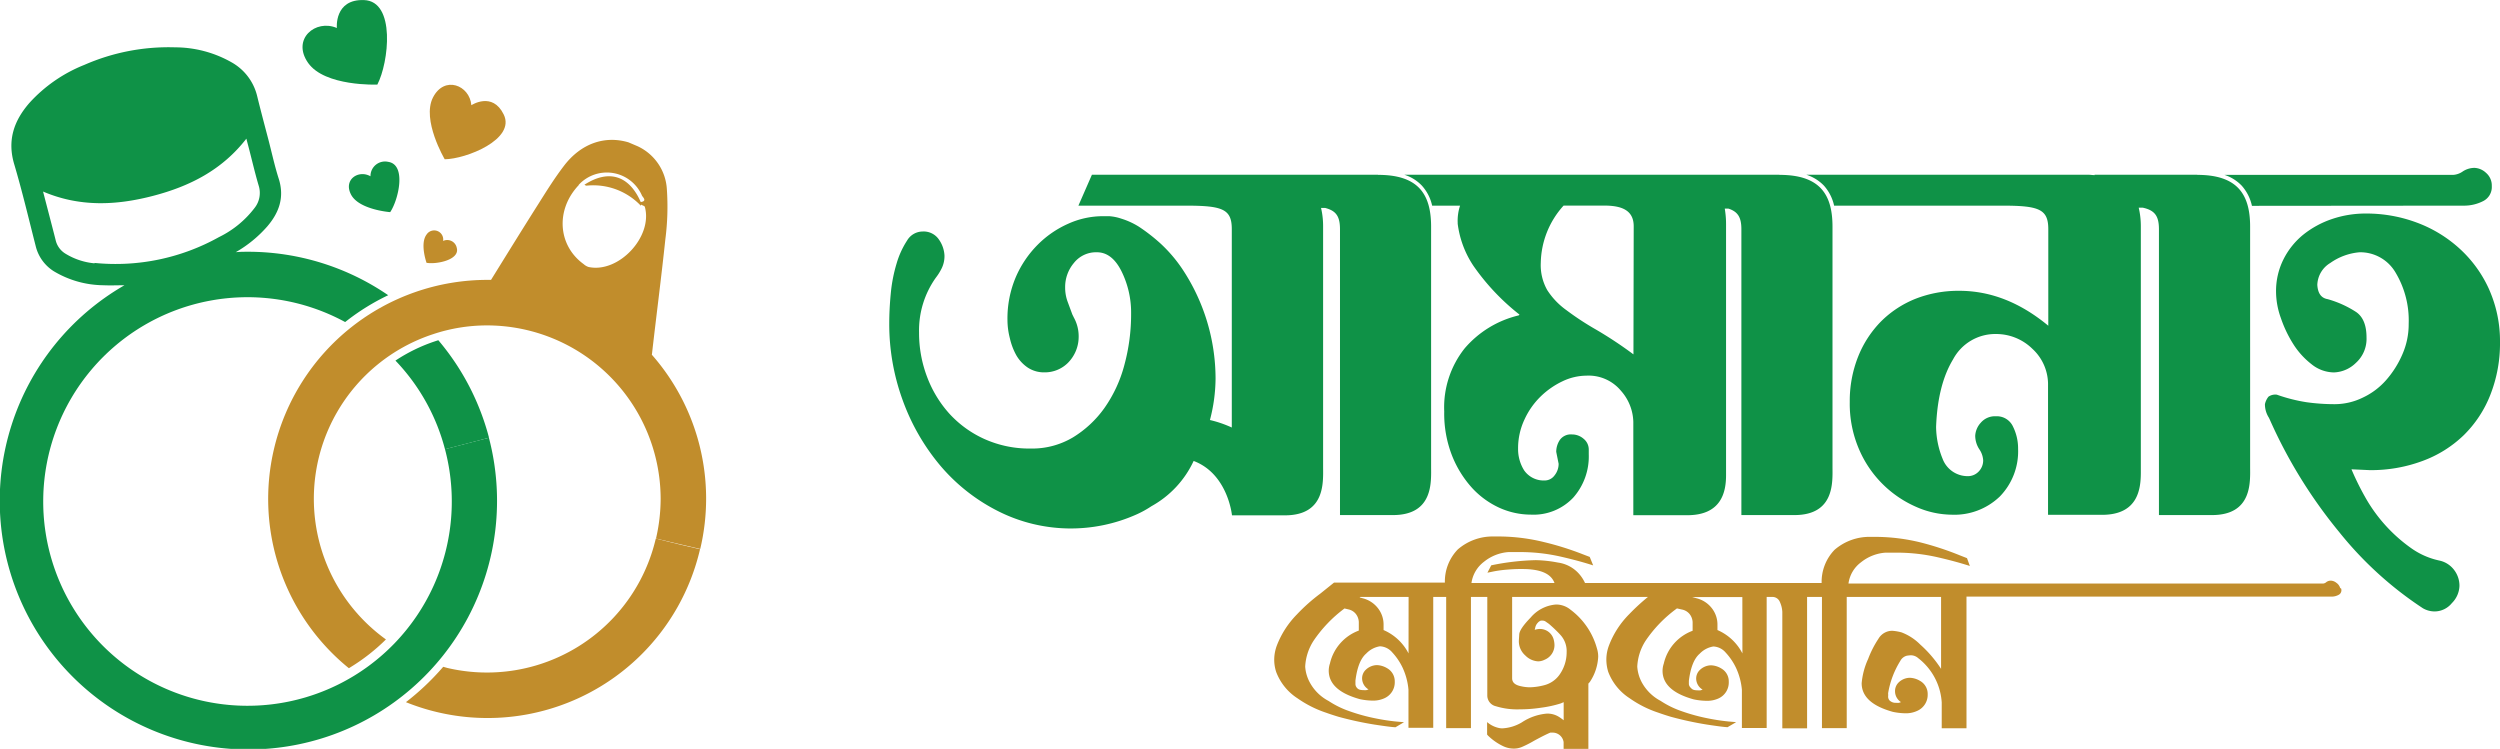 <svg id="Layer_1" data-name="Layer 1" xmlns="http://www.w3.org/2000/svg" viewBox="0 0 386.59 115.8"><defs><style>.cls-1{fill:#c18d2c;}.cls-2{fill:#0f9247;}</style></defs><title>logo</title><path class="cls-1" d="M420.73,295.18a1.49,1.49,0,0,0-.62-.87,1.45,1.45,0,0,0-.82-.32,1.15,1.15,0,0,0-.71.22.85.85,0,0,1-.54.23H344.68a4.9,4.9,0,0,1,1.94-3.29,6.79,6.79,0,0,1,3.79-1.49h1.84a28.33,28.33,0,0,1,6.34.74c1.87.43,3.46.87,4.86,1.32l-.44-1.21-1.1-.43a46.27,46.27,0,0,0-6.08-2,29.55,29.55,0,0,0-6.78-.86l-.92,0a8.24,8.24,0,0,0-5.6,2,7.13,7.13,0,0,0-2,5.13H303.94a5.8,5.8,0,0,0-1-1.5,5.32,5.32,0,0,0-3.2-1.66,19.92,19.92,0,0,0-3.41-.37,37.71,37.71,0,0,0-6.89.8l-.59,1.14,1.07-.22a19.49,19.49,0,0,1,2.17-.27c.74-.06,1.34-.08,1.81-.08s1.16,0,1.73.07c2,.21,3.16.92,3.59,2.09H286.38a5,5,0,0,1,1.95-3.29,6.79,6.79,0,0,1,3.79-1.49H294a28.33,28.33,0,0,1,6.34.74c1.87.43,3.46.87,4.86,1.32l-.53-1.31-1.1-.42a45.2,45.2,0,0,0-6-1.88,29.55,29.55,0,0,0-6.78-.86l-.92,0a8.22,8.22,0,0,0-5.6,2,7.13,7.13,0,0,0-2,5.13H266.36l-.05,0h-1.18L263,296a27.47,27.47,0,0,0-3.6,3.2,14.06,14.06,0,0,0-3.11,4.81,6.39,6.39,0,0,0-.41,2.21,6.15,6.15,0,0,0,.3,1.88,8.37,8.37,0,0,0,3.31,4.09,17,17,0,0,0,4.38,2.21c.64.23,1.29.44,1.95.64a52.68,52.68,0,0,0,5.58,1.21c1.64.25,2.71.39,3.23.41l1.32-.78-1.25-.11a31.19,31.19,0,0,1-3.18-.49,28.62,28.62,0,0,1-4-1.1,14.36,14.36,0,0,1-3.24-1.59,7,7,0,0,1-2.87-2.81,5.93,5.93,0,0,1-.74-2.49,8.07,8.07,0,0,1,1.29-4,20.55,20.55,0,0,1,4.79-5l.59.14a2,2,0,0,1,1.14.68,2.18,2.18,0,0,1,.48,1.27v1.33a7.11,7.11,0,0,0-4.46,5.08,3.5,3.5,0,0,0-.19,1.11q0,3.09,4.83,4.42a10.21,10.21,0,0,0,1.95.22,4.18,4.18,0,0,0,1.84-.37,2.7,2.7,0,0,0,1.59-2.58,2.32,2.32,0,0,0-1.18-2.06,3.28,3.28,0,0,0-1.59-.48,2.55,2.55,0,0,0-1.73.74,1.82,1.82,0,0,0-.55,1.36,2,2,0,0,0,1,1.66l-.33.11a2.76,2.76,0,0,1-.44,0,2.59,2.59,0,0,1-.52-.05.88.88,0,0,1-.52-.32.89.89,0,0,1-.22-.58l0-.52q.38-3.09,1.68-4.2a3.73,3.73,0,0,1,2.11-1.11,2.65,2.65,0,0,1,1.9.94,9.42,9.42,0,0,1,1.59,2.34,10.16,10.16,0,0,1,.92,3.43v5.89h3.83V296.51h2V316.8h3.83V296.51h2.53v15.27a1.7,1.7,0,0,0,1.33,1.63,11.18,11.18,0,0,0,3.68.48,22.17,22.17,0,0,0,3.36-.26,17.59,17.59,0,0,0,3-.66l.44-.19,0,2.8a7,7,0,0,0-.77-.55,3.33,3.33,0,0,0-1.85-.48,8.28,8.28,0,0,0-3.86,1.36,6.55,6.55,0,0,1-3,.92,2.44,2.44,0,0,1-.59-.07,4.12,4.12,0,0,1-1.77-.9v1.93l.13.15a8.7,8.7,0,0,0,2.3,1.62,3.91,3.91,0,0,0,1.7.4,3.24,3.24,0,0,0,1.27-.26,16.55,16.55,0,0,0,1.86-.95c1.23-.67,2.07-1.08,2.51-1.26l.29,0a1.71,1.71,0,0,1,1.77,1.47V320h3.83V309.91l.23-.26a7.65,7.65,0,0,0,1.29-3.9,4.23,4.23,0,0,0-.19-1.26,11.14,11.14,0,0,0-4.08-6,3.5,3.5,0,0,0-2.25-.81,5.7,5.7,0,0,0-3.91,2c-1.15,1.18-1.75,2.06-1.78,2.62s-.06.89-.06,1a2.92,2.92,0,0,0,1,2.26,3,3,0,0,0,2,.91,2.34,2.34,0,0,0,1-.26,2.44,2.44,0,0,0,1.51-2.25,3.63,3.63,0,0,0-.11-.81,2.2,2.2,0,0,0-2.14-1.69,2.56,2.56,0,0,0-.81.14l.08-.33a1.5,1.5,0,0,1,.4-.77,1.07,1.07,0,0,1,.48-.33h.26a.82.82,0,0,1,.49.16l.5.35c.54.47,1.12,1,1.73,1.66v0a3.7,3.7,0,0,1,1,2.69,6,6,0,0,1-1.18,3.61,4.17,4.17,0,0,1-2.3,1.52,9.61,9.61,0,0,1-2.16.32,6.16,6.16,0,0,1-1.36-.15c-1-.19-1.43-.61-1.43-1.25V296.51h21a32.16,32.16,0,0,0-2.91,2.68,13.78,13.78,0,0,0-3.11,4.81,6.17,6.17,0,0,0-.41,2.21,6.46,6.46,0,0,0,.29,1.88,8.39,8.39,0,0,0,3.32,4.09,16.67,16.67,0,0,0,4.38,2.21c.64.23,1.29.44,1.95.64a52.68,52.68,0,0,0,5.58,1.21c1.63.25,2.71.39,3.22.41l1.33-.78-1.25-.11a31.74,31.74,0,0,1-3.19-.49,28.5,28.5,0,0,1-4-1.1,14.36,14.36,0,0,1-3.24-1.59,7.07,7.07,0,0,1-2.88-2.81,6,6,0,0,1-.73-2.49,8.07,8.07,0,0,1,1.29-4,20.11,20.11,0,0,1,4.85-5l.79.18a2,2,0,0,1,1.15.68,2.18,2.18,0,0,1,.48,1.27v1.33a7.09,7.09,0,0,0-4.46,5.08,3.5,3.5,0,0,0-.19,1.11q0,3.09,4.82,4.42a10.4,10.4,0,0,0,2,.22,4.18,4.18,0,0,0,1.84-.37,2.71,2.71,0,0,0,1.58-2.58,2.29,2.29,0,0,0-1.17-2.06,3.28,3.28,0,0,0-1.59-.48,2.55,2.55,0,0,0-1.73.74,1.82,1.82,0,0,0-.55,1.36,2,2,0,0,0,1,1.66l-.33.11a2.9,2.9,0,0,1-.45,0,2.56,2.56,0,0,1-.51-.05.88.88,0,0,1-.52-.32A.89.89,0,0,1,320,310l0-.52q.38-3.09,1.68-4.2a3.73,3.73,0,0,1,2.11-1.11,2.65,2.65,0,0,1,1.9.94,9.42,9.42,0,0,1,1.59,2.34,10.16,10.16,0,0,1,.92,3.43v5.89h3.83V296.51h.81a1.23,1.23,0,0,1,1.23.77,4.15,4.15,0,0,1,.38,1.55v18h3.83V296.51h2.3V316.8h3.83V296.51H359v11.12a18.51,18.51,0,0,0-3.2-3.74,8.18,8.18,0,0,0-2.91-1.9,7.55,7.55,0,0,0-1.44-.25A2.48,2.48,0,0,0,349.3,303l0,0a15.43,15.43,0,0,0-1.58,3.1,11.37,11.37,0,0,0-1,3.75c0,2.07,1.61,3.54,4.83,4.43a10.09,10.09,0,0,0,1.91.22,4.15,4.15,0,0,0,1.84-.37,2.71,2.71,0,0,0,1.63-2.58,2.31,2.31,0,0,0-1.18-2.06,3.28,3.28,0,0,0-1.59-.48,2.54,2.54,0,0,0-1.73.73,1.86,1.86,0,0,0-.55,1.37,2,2,0,0,0,.92,1.66l-.3.11a3,3,0,0,1-.47,0,1.33,1.33,0,0,1-1-.37.91.91,0,0,1-.22-.58,2.68,2.68,0,0,0,0-.52,13.68,13.68,0,0,1,1.88-5,1.59,1.59,0,0,1,1-.81,4.91,4.91,0,0,1,.63-.07,1.71,1.71,0,0,1,1.14.44,9.39,9.39,0,0,1,3.64,6.85v4h3.83V296.46h56.41a2.28,2.28,0,0,0,1.18-.3.79.79,0,0,0,.32-1M276.65,305.24a7.81,7.81,0,0,0-3.86-3.61v-.81a4.09,4.09,0,0,0-.87-2.57,4.29,4.29,0,0,0-2.3-1.52l-.54-.15.11-.07h7.47Zm51.63,0a7.81,7.81,0,0,0-3.86-3.61v-.81a4.09,4.09,0,0,0-.87-2.57,4.29,4.29,0,0,0-2.3-1.52l-.73-.2,0,0h7.75Z" transform="translate(-58.84 -204.2)"/><path class="cls-2" d="M439.74,236H440v0a6.44,6.44,0,0,0,2.78-.68,2.43,2.43,0,0,0,1.38-2.34,2.57,2.57,0,0,0-.9-2.06,2.77,2.77,0,0,0-1.76-.76,3.3,3.3,0,0,0-1.81.54,2.9,2.9,0,0,1-1.46.54H402.82a6.5,6.5,0,0,1,2.65,1.65,6.86,6.86,0,0,1,1.6,3.14Z" transform="translate(-58.84 -204.2)"/><path class="cls-2" d="M271.91,231.22H253v0H227.69L225.6,236h16.6c5.7,0,7.12.53,7.12,3.64v30.67a17.76,17.76,0,0,0-3.38-1.16,25.84,25.84,0,0,0,.87-6.38,30.69,30.69,0,0,0-5.16-17,22.18,22.18,0,0,0-3.37-3.93,27.77,27.77,0,0,0-3.32-2.58A11.56,11.56,0,0,0,232.2,238a7.39,7.39,0,0,0-1.84-.37h-1a13.07,13.07,0,0,0-5.34,1.17,15.5,15.5,0,0,0-4.72,3.25,16.16,16.16,0,0,0-3.38,5,16.34,16.34,0,0,0-1.29,6.63,11.39,11.39,0,0,0,.37,2.82,9.9,9.9,0,0,0,1,2.64,5.82,5.82,0,0,0,1.78,1.91,4.56,4.56,0,0,0,2.58.73,5.06,5.06,0,0,0,3.62-1.47,5.71,5.71,0,0,0,1.66-4,6,6,0,0,0-.74-3l-.24-.49-.74-2a6.36,6.36,0,0,1-.37-2.21,5.75,5.75,0,0,1,1.35-3.74,4.36,4.36,0,0,1,3.56-1.66q2.34,0,3.81,2.95a14.36,14.36,0,0,1,1.48,6.51,29.9,29.9,0,0,1-1.05,8,20.67,20.67,0,0,1-3.08,6.63,16.54,16.54,0,0,1-4.87,4.54,12.32,12.32,0,0,1-6.53,1.72,16.93,16.93,0,0,1-7.15-1.47,16.56,16.56,0,0,1-5.43-3.93,17.84,17.84,0,0,1-3.45-5.71,19.12,19.12,0,0,1-1.23-6.82,14.07,14.07,0,0,1,2.58-8.47,8.44,8.44,0,0,0,.92-1.47,4.29,4.29,0,0,0,.43-2,4.71,4.71,0,0,0-.86-2.45A2.85,2.85,0,0,0,201.5,240a2.81,2.81,0,0,0-2.4,1.41,13.25,13.25,0,0,0-1.62,3.56,23.44,23.44,0,0,0-.9,4.67c-.16,1.67-.23,3.21-.23,4.6a34.3,34.3,0,0,0,2.08,11.85,33.19,33.19,0,0,0,5.83,10.13,28.47,28.47,0,0,0,9,7.06,24.91,24.91,0,0,0,21.42.43,15.59,15.59,0,0,0,2.21-1.23,15.4,15.4,0,0,0,6.53-7c5.31,2,5.93,8.41,5.93,8.41h8.18c6.3,0,5.91-5.19,5.91-7.48h0V239.26a12.41,12.41,0,0,0-.32-2.91h.61c1.77.44,2.32,1.37,2.32,3.3v44.2h8.18c6.3,0,5.91-5.19,5.91-7.47h0V239.24c0-5.15-2.09-8-8.2-8" transform="translate(-58.84 -204.2)"/><path class="cls-2" d="M334,231.22H314.23v0H293.07v0H276a6.39,6.39,0,0,1,2.7,1.67,6.75,6.75,0,0,1,1.6,3.11h4.32a7.43,7.43,0,0,0-.37,2.6,1.08,1.08,0,0,1,0,.18,15.08,15.08,0,0,0,2.43,6.52,34.84,34.84,0,0,0,7.13,7.55l-.12.12a15.79,15.79,0,0,0-8.36,5.1,14.66,14.66,0,0,0-3.16,9.76,17.79,17.79,0,0,0,1.23,6.88,16.4,16.4,0,0,0,3.13,5,13.15,13.15,0,0,0,4.3,3.07,11.87,11.87,0,0,0,4.73,1,8.43,8.43,0,0,0,6.57-2.64,9.6,9.6,0,0,0,2.39-6.69v-.74a2.13,2.13,0,0,0-.8-1.66,2.72,2.72,0,0,0-1.78-.67,2.09,2.09,0,0,0-1.9.86,3.33,3.33,0,0,0-.55,1.84l.37,1.84a2.84,2.84,0,0,1-.62,1.78,1.9,1.9,0,0,1-1.59.8,3.67,3.67,0,0,1-3.14-1.59,6.19,6.19,0,0,1-.92-3.32,10.44,10.44,0,0,1,1-4.54,11.84,11.84,0,0,1,2.51-3.56,12.58,12.58,0,0,1,3.38-2.34,8.71,8.71,0,0,1,3.68-.86,6.5,6.5,0,0,1,5.34,2.34,7.51,7.51,0,0,1,1.91,4.79v8.27h0v6.18h8.34c5.3,0,6-3.61,6-6.18h0V239.19c0-.08,0-.13,0-.22a14.27,14.27,0,0,0-.2-2.51h.57c1.49.48,2,1.4,2,3.19v44.2h8.19c6.29,0,5.9-5.19,5.9-7.47h0V239.24c0-5.15-2.1-8-8.21-8M311.43,259a61.6,61.6,0,0,0-5.85-3.87,43.81,43.81,0,0,1-4.56-3,11.36,11.36,0,0,1-2.92-3.07,7.84,7.84,0,0,1-1-4.23,13.51,13.51,0,0,1,3.53-8.84h6.26c2.67,0,4.58.68,4.58,3.2Z" transform="translate(-58.84 -204.2)"/><path class="cls-2" d="M443.77,249a19.12,19.12,0,0,0-4.55-6.32,20.26,20.26,0,0,0-6.63-4.05,22.28,22.28,0,0,0-7.92-1.41,16.13,16.13,0,0,0-5.22.85,14.58,14.58,0,0,0-4.42,2.4,11.61,11.61,0,0,0-3.07,3.81,10.93,10.93,0,0,0-1.16,5.09,12.11,12.11,0,0,0,.74,4,18.78,18.78,0,0,0,1.9,4,12.1,12.1,0,0,0,2.82,3.13,5.62,5.62,0,0,0,3.5,1.29,5.1,5.1,0,0,0,3.38-1.47,5,5,0,0,0,1.65-3.93q0-2.82-1.59-3.93a16,16,0,0,0-4.42-2c-1-.17-1.52-.9-1.6-2.21a4.1,4.1,0,0,1,2-3.38,9.17,9.17,0,0,1,4.54-1.66,6.32,6.32,0,0,1,5.59,3.19,14.4,14.4,0,0,1,2,7.86,11.56,11.56,0,0,1-1,4.79A14.93,14.93,0,0,1,427.8,263a11,11,0,0,1-3.62,2.7,9.9,9.9,0,0,1-4.3,1,31.37,31.37,0,0,1-4.35-.3,25.16,25.16,0,0,1-4.61-1.17,1.85,1.85,0,0,0-1.29.31,2.76,2.76,0,0,0-.55,1.16,3.85,3.85,0,0,0,.61,2.09l.12.25a75.56,75.56,0,0,0,10.75,17.43,55.85,55.85,0,0,0,12.95,11.79,3.63,3.63,0,0,0,1.85.49,3.46,3.46,0,0,0,2.63-1.29,3.93,3.93,0,0,0,1.17-2.64,4,4,0,0,0-.8-2.45,3.85,3.85,0,0,0-2.27-1.48,11.75,11.75,0,0,1-4.36-1.9,24.13,24.13,0,0,1-6.94-7.55,42.31,42.31,0,0,1-2.33-4.67l2.83.13a22.79,22.79,0,0,0,8.16-1.42,18.15,18.15,0,0,0,6.39-4,17.86,17.86,0,0,0,4.11-6.26,21.66,21.66,0,0,0,1.48-8.1,19.64,19.64,0,0,0-1.66-8.11" transform="translate(-58.84 -204.2)"/><path class="cls-2" d="M398.65,231.22H382.74v.06c-.34,0-.64-.06-1-.06H338.16a6.49,6.49,0,0,1,2.71,1.67,6.84,6.84,0,0,1,1.59,3.11h26c5.7,0,7.12.54,7.12,3.65v14.92q-6.51-5.4-13.75-5.4a18.14,18.14,0,0,0-6.75,1.22,15.87,15.87,0,0,0-5.35,3.5,16.34,16.34,0,0,0-3.56,5.47,18.52,18.52,0,0,0-1.29,7,17.8,17.8,0,0,0,1.48,7.42,17,17,0,0,0,8.9,8.85,13.81,13.81,0,0,0,5.34,1.16,10.13,10.13,0,0,0,7.49-2.82,10,10,0,0,0,2.82-7.37,7.62,7.62,0,0,0-.79-3.44,2.75,2.75,0,0,0-2.64-1.59,2.88,2.88,0,0,0-2.34,1,3.25,3.25,0,0,0-.86,2,3.85,3.85,0,0,0,.62,2.08,3.38,3.38,0,0,1,.61,1.72,2.45,2.45,0,0,1-.67,1.72,2.29,2.29,0,0,1-1.76.74,4.14,4.14,0,0,1-3.85-2.7,13.44,13.44,0,0,1-1-4.91q.24-6.51,2.62-10.44a7.39,7.39,0,0,1,6.64-3.93,8,8,0,0,1,5.61,2.27,7.47,7.47,0,0,1,2.44,5.71v13.42h0v6.56h8.35c5.57,0,6-4,6-6.56h0V239.24a12.5,12.5,0,0,0-.33-2.93h.61c1.92.41,2.52,1.34,2.52,3.34v44.2h8.19c6.3,0,5.91-5.19,5.91-7.47h0V239.24c0-5.15-2.1-8-8.2-8" transform="translate(-58.84 -204.2)"/><path class="cls-2" d="M131.06,272.77l-3.41.89Z" transform="translate(-58.84 -204.2)"/><path class="cls-1" d="M163.67,288.29l3.42.8Z" transform="translate(-58.84 -204.2)"/><path class="cls-2" d="M134.46,271.89l-3.4.88-3.41.89h0A31.59,31.59,0,1,1,112.21,254l.4-.31a34.92,34.92,0,0,1,6.26-3.84,38.35,38.35,0,0,0-21.58-6.72c-.67,0-1.36,0-2,.07a19,19,0,0,0,4.89-4c1.84-2.15,2.67-4.52,1.76-7.37-.64-2-1.09-4.11-1.63-6.17s-1.17-4.41-1.71-6.63a8.18,8.18,0,0,0-4-5.22,17.73,17.73,0,0,0-8.71-2.29,32.41,32.41,0,0,0-14,2.71,22.91,22.91,0,0,0-8.47,5.85c-2.42,2.76-3.49,5.8-2.38,9.52,1.24,4.18,2.24,8.43,3.32,12.65a6.36,6.36,0,0,0,2.81,3.9,15.21,15.21,0,0,0,7.65,2.16c1.1.05,2.19,0,3.27,0a38.45,38.45,0,1,0,56.36,23.61m-61-27A10.43,10.43,0,0,1,69,243.45a3.32,3.32,0,0,1-1.56-2.14c-.62-2.45-1.27-4.89-1.94-7.49,5.66,2.42,11.32,2.15,17,.67s10.68-4,14.44-8.85c.11.46.21.81.3,1.16.53,2,1,4.08,1.6,6.1a3.74,3.74,0,0,1-.62,3.44,15.37,15.37,0,0,1-5.51,4.52,32.8,32.8,0,0,1-19.23,4" transform="translate(-58.84 -204.2)"/><path class="cls-2" d="M134.46,271.89a38.28,38.28,0,0,0-7.84-15.08l-.46.15a25.88,25.88,0,0,0-6.17,3,31.17,31.17,0,0,1,7.66,13.71l3.41-.89Z" transform="translate(-58.84 -204.2)"/><path class="cls-2" d="M117.19,217.28s-8.13.33-10.71-3.36,1.17-6.81,4.45-5.39c0,0-.43-4.48,4.19-4.32,4.95.16,3.84,9.69,2.07,13.07" transform="translate(-58.84 -204.2)"/><path class="cls-1" d="M127.61,228.83s-3.59-6.08-1.82-9.55,5.68-1.9,5.94,1.19c0,0,3.25-2.16,5,1.43,1.9,3.85-5.84,6.9-9.14,6.93" transform="translate(-58.84 -204.2)"/><path class="cls-2" d="M119.13,237s-4.77-.37-6-2.7,1.15-3.89,3-2.84a2.25,2.25,0,0,1,2.75-2.23c2.87.44,1.56,5.92.3,7.77" transform="translate(-58.84 -204.2)"/><path class="cls-1" d="M124.81,244.87s-1.08-3,0-4.41a1.4,1.4,0,0,1,2.55,1,1.5,1.5,0,0,1,2.11,1.06c.53,1.88-3.18,2.59-4.66,2.32" transform="translate(-58.84 -204.2)"/><path class="cls-1" d="M159.64,259.1c.68-6,1.46-11.94,2.09-17.92a39.22,39.22,0,0,0,.23-7.73,7.82,7.82,0,0,0-4.53-6.64l-1.41-.6c-3.68-1.09-7.36.18-10,3.67-1.39,1.82-2.62,3.78-3.84,5.72-2.5,3.94-4.95,7.91-7.41,11.88l-.62,0a33.89,33.89,0,0,0-32.93,26.1,33.69,33.69,0,0,0,11.57,33.95l.32-.2a30,30,0,0,0,5.41-4.25,26.79,26.79,0,0,1,7.31-47.21,26.37,26.37,0,0,1,8.32-1.35A26.86,26.86,0,0,1,161,281.3a27.35,27.35,0,0,1-.72,6.18l3.42.81,3.42.8a33.69,33.69,0,0,0-7.45-30m-11.33-26.32a5.92,5.92,0,0,1,9.77,1.67c.08.21.89.86-.19,1-1.74-4-4.85-5.17-8.71-2.67.11.05.23.15.33.14a10.14,10.14,0,0,1,8.21,2.91h0l.15.2.06-.18c.21.12.56.2.6.36,1.26,4.63-4.09,10.31-8.73,9.28a2.17,2.17,0,0,1-.74-.44c-4-2.9-4.36-8.41-.76-12.21" transform="translate(-58.84 -204.2)"/><path class="cls-1" d="M160.25,287.48a26.81,26.81,0,0,1-32.27,20l-.6-.17-.37.42a39.19,39.19,0,0,1-5.4,5.05,33.73,33.73,0,0,0,45.48-23.65l-3.42-.8Z" transform="translate(-58.84 -204.2)"/></svg>